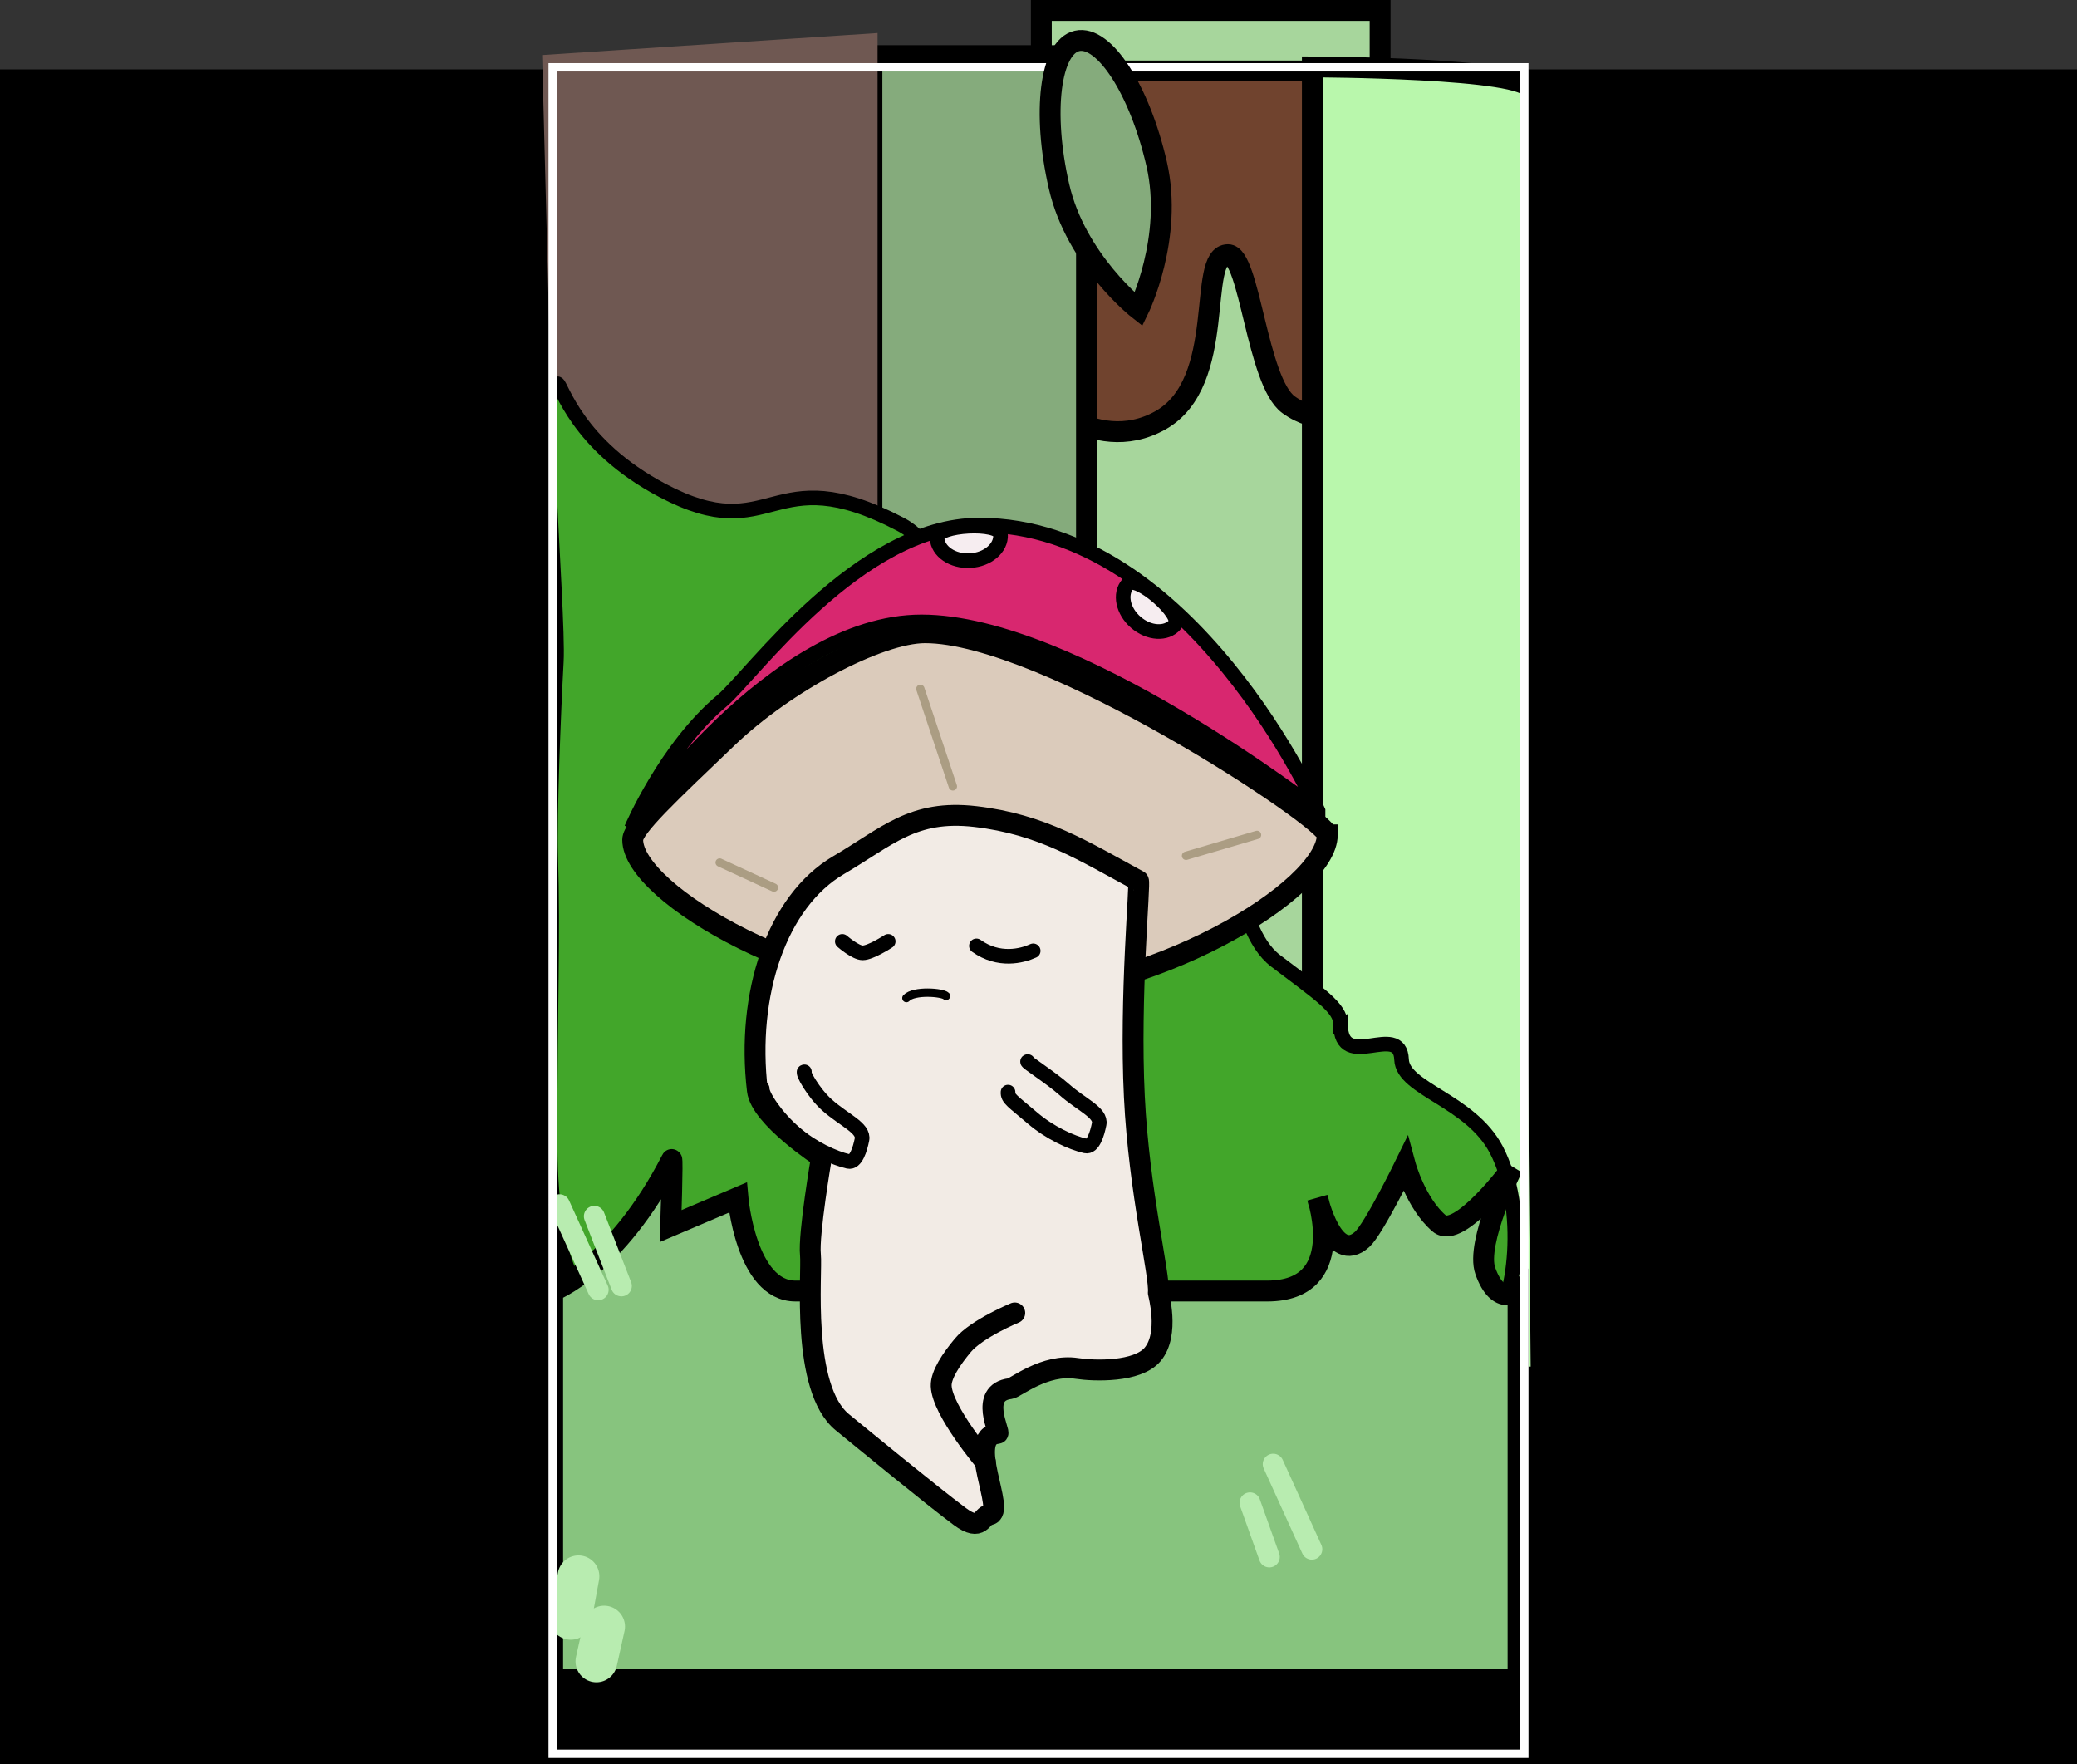 <svg version="1.1" xmlns="http://www.w3.org/2000/svg" xmlns:xlink="http://www.w3.org/1999/xlink" width="497.495" height="422.526" viewBox="0,0,497.495,422.526"><rect x="0" y="0" width="497.495" height="422.526" fill="#333333" stroke="none"/><g transform="translate(8.748,39.574)"><g data-paper-data="{&quot;isPaintingLayer&quot;:true}" fill-rule="nonzero" stroke-linejoin="miter" stroke-miterlimit="10" stroke-dasharray="" stroke-dashoffset="0" style="mix-blend-mode: normal"><path d="M-7.748,381.952v-403.904h495.495v403.904z" fill="#000000" stroke="#000000" stroke-width="2" stroke-linecap="butt"/><path d="M240.676,196.906v-233.98h81.149v233.98z" fill="#a7d69c" stroke="#000000" stroke-width="5" stroke-linecap="butt"/><path d="M237.398,53.414v-75.991h93.989v75.991c0,0 -18.618,13.332 -31.493,3.939c-7.589,-5.537 -9.268,-35.935 -14.502,-35.935c-7.568,0 0.064,30.547 -16.2,39.678c-16.263,9.13 -31.795,-7.681 -31.795,-7.681z" fill="#70432e" stroke="#000000" stroke-width="5" stroke-linecap="butt"/><path d="M200.102,100.88v-127.134h51.394v127.134z" fill="#85ab7c" stroke="#000000" stroke-width="5" stroke-linecap="butt"/><path d="M305.596,290.228v-313.777c0,0 52.178,0.129 52.178,5.474c0,30.368 2.637,308.303 2.637,308.303z" fill="#b9f7ac" stroke="#000000" stroke-width="5" stroke-linecap="butt"/><path d="M126.386,176.619l-5.274,-203.009l80.341,-5.274v208.283z" fill="#6f5852" stroke="none" stroke-width="0" stroke-linecap="butt"/><path d="M312.358,205.697c0,11.745 14.251,-0.759 14.604,8.492c0.27,7.089 16.473,9.711 22.697,21.593c7.367,14.063 4.55,37.302 -1.08,42.147c-13.609,11.713 -69.72,12.298 -111.284,12.298c-92.249,0 -114.295,-0.178 -114.295,-57.32c0,-32.994 0.782,-47.3 0.157,-67.634c-0.294,-9.567 0.691,-34.398 1.352,-46.358c0.342,-6.177 -1.01,-25.74 -1.965,-47.419c-0.425,-9.636 -2.063,-19.17 2.221,-19.17c0.896,0 4.518,14.68 25.208,25.585c26.75,14.098 25.567,-8.309 56.908,8.055c18.376,9.594 -2.539,37.108 19.374,59.085c9.206,9.233 30.334,0.151 46.903,6.082c16.078,5.755 12.564,30.971 23.675,39.435c10.284,7.835 15.523,11.165 15.523,15.129z" fill="#42a62a" stroke="#000000" stroke-width="3.5" stroke-linecap="butt"/><path d="M123.634,362.716v-93.093c0,0 15.169,-5.558 28.502,-31.495c0.309,-0.601 -0.237,15.938 -0.237,15.938l16.097,-6.845c0,0 1.923,22.402 13.782,22.402c33.293,0 77.574,0 113.013,0c19.547,0 12.042,-22.232 12.042,-22.232c0,0 3.735,16.222 10.708,9.85c2.81,-2.568 10.294,-17.9 10.294,-17.9c0,0 2.485,9.255 8.158,14.105c4.718,4.034 17.529,-13.361 17.529,-13.361c0,0 -8.877,18.003 -6.501,24.713c3.132,8.846 7.845,4.825 7.845,4.825v93.093z" fill="#87c47e" stroke="#000000" stroke-width="5" stroke-linecap="butt"/><path d="M133.609,251.727l6.484,16.674" fill="none" stroke="#b8ecb0" stroke-width="5" stroke-linecap="round"/><path d="M134.535,269.328l-9.263,-20.379" fill="none" stroke="#b8ecb0" stroke-width="5" stroke-linecap="round"/><path d="M127.964,348.135l1.853,-10.19" fill="none" stroke="#b8ecb0" stroke-width="10" stroke-linecap="round"/><path d="M134.107,358.325l1.853,-8.337" fill="none" stroke="#b8ecb0" stroke-width="10" stroke-linecap="round"/><path d="M290.658,320.345l4.632,12.969" fill="none" stroke="#b8ecb0" stroke-width="5" stroke-linecap="round"/><path d="M296.216,311.082l9.263,20.379" fill="none" stroke="#b8ecb0" stroke-width="5" stroke-linecap="round"/><path d="M123.634,380.451v-403.904h232.733v403.904z" fill="none" stroke="#ffffff" stroke-width="2" stroke-linecap="butt"/><path d="M211.049,215.665c0.274,0.548 3.875,5.727 6.018,9.591c2.144,3.864 6.212,6.655 5.829,11.766c-0.383,5.111 -3.256,8.584 -7.251,7.22c-3.996,-1.364 -3.737,-9.32 -4.843,-11.349c-2.717,-4.983 -8.466,-8.39 -8.164,-9.107" fill="none" stroke="#000000" stroke-width="3.5" stroke-linecap="round"/><path d="M306.959,154.629c0,0 -58.365,-45.262 -94.987,-45.262c-35.724,0 -69.485,49.493 -69.485,49.493c0,0 8.254,-19.391 21.719,-30.622c6.95,-5.796 32.741,-42.058 61.587,-42.058c50.793,0 81.167,68.448 81.167,68.448z" data-paper-data="{&quot;index&quot;:null}" fill="#d8276f" stroke="#000000" stroke-width="3.5" stroke-linecap="butt"/><path d="M272.688,110.04c-2.058,2.383 -6.253,2.132 -9.369,-0.56c-3.116,-2.692 -3.973,-6.806 -1.914,-9.188c2.058,-2.383 13.342,7.365 11.283,9.748z" fill="#f6edf0" stroke="#000000" stroke-width="3.5" stroke-linecap="butt"/><path d="M268.303,-0.295c4.071,17.763 -4.325,34.842 -4.325,34.842c0,0 -14.995,-11.719 -19.066,-29.482c-4.071,-17.763 -2.134,-33.362 4.325,-34.842c6.459,-1.48 14.995,11.719 19.066,29.482z" fill="#85ab7c" stroke="#000000" stroke-width="5" stroke-linecap="butt"/><path d="M237.192,274.272c4.413,-2.379 10.97,1.78 11.282,5.051c0.221,2.321 0.567,5.951 0.567,5.951" fill="none" stroke="#000000" stroke-width="5" stroke-linecap="round"/><path d="M230.915,88.468c0.173,3.214 -3.094,6.002 -7.297,6.228c-4.203,0.226 -7.749,-2.196 -7.922,-5.41c-0.173,-3.214 15.046,-4.032 15.219,-0.818z" fill="#f6edf0" stroke="#000000" stroke-width="3.5" stroke-linecap="butt"/><path d="M309.174,160.376c0,12.979 -41.963,39.04 -82.832,39.04c-40.869,0 -83.54,-24.892 -83.54,-37.871c0,-2.959 8.879,-11.198 22.663,-24.404c13.879,-13.297 36.24,-25.18 47.363,-25.18c28.985,0 96.345,44.641 96.345,48.415z" fill="#dbcbbb" stroke="#000000" stroke-width="5" stroke-linecap="butt"/><path d="M228.168,323.204c-1.821,0.156 -1.787,4.306 -7.002,0.425c-6.993,-5.203 -23.516,-18.808 -28.129,-22.562c-10.022,-8.156 -7.209,-35.872 -7.664,-40.118c-0.519,-4.841 2.644,-23.362 2.644,-23.362c0,0 -14.583,-9.521 -15.351,-16.004c-2.732,-23.05 4.599,-45.247 19.461,-53.968c11.622,-6.819 17.795,-13.36 32.711,-11.632c16.024,1.856 25.963,8.244 39.095,15.366c0.517,0.28 -2.163,27.618 -0.973,51.746c1.135,23.013 6.165,42.769 5.739,46.94c-0.019,0.185 2.78,9.864 -1.379,14.78c-3.639,4.301 -13.965,3.984 -18.149,3.342c-7.706,-1.182 -14.674,4.684 -15.958,4.842c-7.597,0.935 -2.237,10.66 -2.972,10.723c-8.001,0.685 2.19,19.116 -2.072,19.481z" data-paper-data="{&quot;index&quot;:null}" fill="#f2ebe5" stroke="#000000" stroke-width="5" stroke-linecap="butt"/><path d="M163.634,167l13,6" fill="none" stroke="#ab9d83" stroke-width="2" stroke-linecap="round"/><path d="M275.342,165.381l17,-5" fill="none" stroke="#ab9d83" stroke-width="2" stroke-linecap="round"/><path d="M204.004,185.88c0,0 -4.2,2.75 -6.125,2.75c-1.718,0 -4.875,-2.75 -4.875,-2.75" data-paper-data="{&quot;index&quot;:null}" fill="none" stroke="#000000" stroke-width="3.5" stroke-linecap="round"/><path d="M238.734,188.146c-2.689,1.232 -8.247,2.641 -13.608,-1.188" fill="none" stroke="#000000" stroke-width="3.5" stroke-linecap="round"/><path d="M208.358,199.459c1.785,-1.927 8.713,-1.37 9.5,-0.5" data-paper-data="{&quot;index&quot;:null}" fill="none" stroke="#000000" stroke-width="2" stroke-linecap="round"/><path d="M183.929,217.123c-0.663,-0.054 2.158,5.052 5.421,7.954c4.106,3.652 8.914,5.508 8.366,8.26c-0.448,2.25 -1.439,5.652 -3.267,5.242c-3.376,-0.757 -8.58,-3.156 -12.693,-6.678c-4.672,-4 -8.059,-9.209 -7.932,-10.779" fill="none" stroke="#000000" stroke-width="3.5" stroke-linecap="round"/><path d="M219.489,148.762l-7.787,-23.361" fill="none" stroke="#ab9d83" stroke-width="2" stroke-linecap="round"/><path d="M237.424,214.662c-0.663,-0.054 5.474,3.809 8.737,6.711c4.106,3.652 8.914,5.508 8.366,8.26c-0.448,2.25 -1.439,5.652 -3.267,5.242c-3.376,-0.757 -8.58,-3.156 -12.693,-6.678c-4.672,-4 -5.987,-4.649 -5.86,-6.219" fill="none" stroke="#000000" stroke-width="3.5" stroke-linecap="round"/><path d="M227.27,310.518c0,0 -10.366,-12.264 -10.574,-18.157c-0.094,-2.657 2.421,-6.424 5.194,-9.743c3.332,-3.988 12.426,-7.746 12.426,-7.746" fill="none" stroke="#000000" stroke-width="5" stroke-linecap="round"/></g></g></svg>
